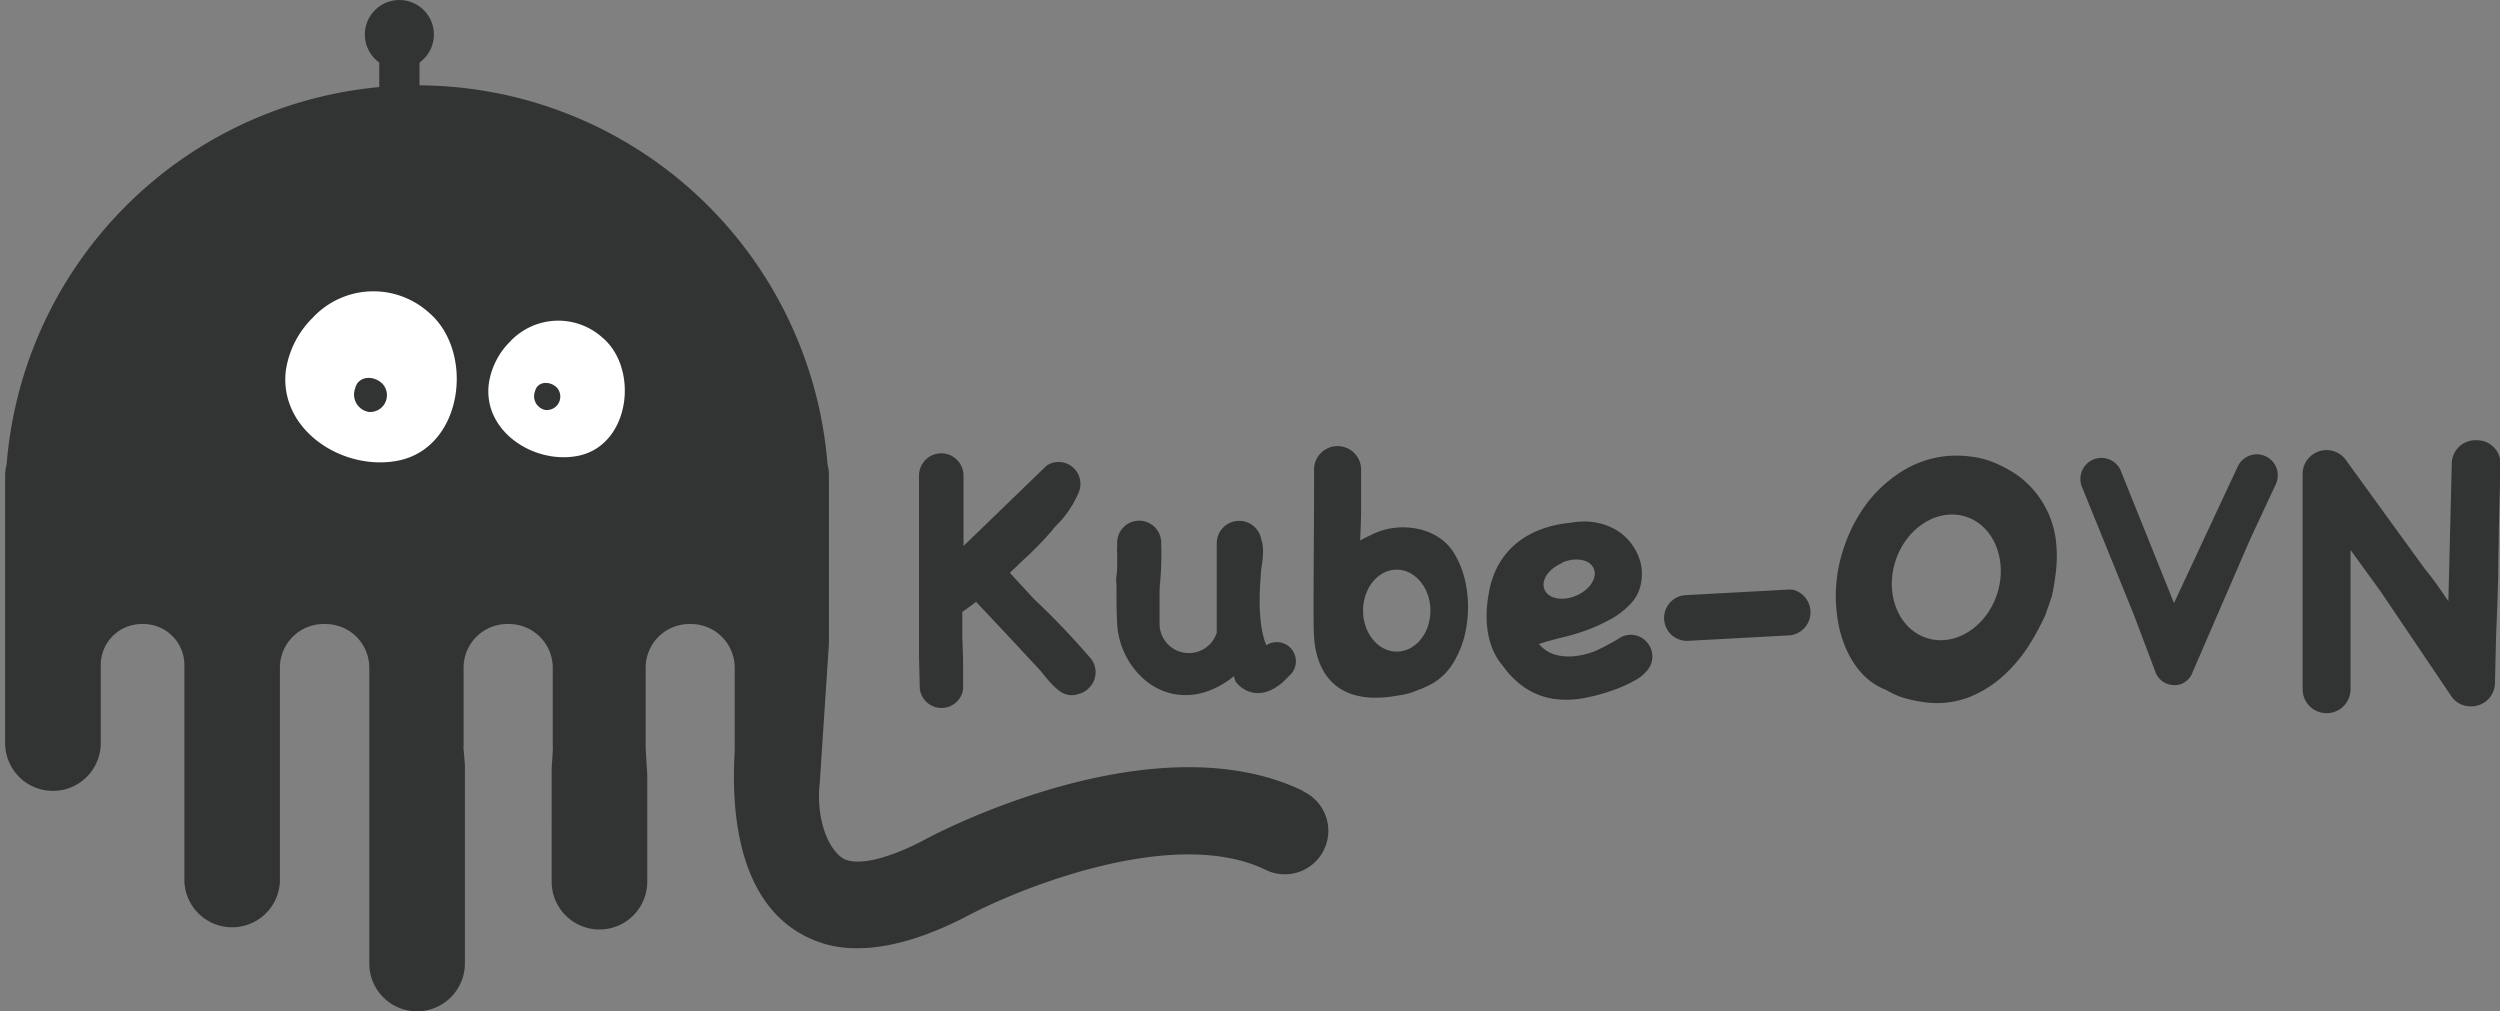 <svg id="图层_1" data-name="图层 1" xmlns="http://www.w3.org/2000/svg" viewBox="0 0 248.39 100.48"><rect x="0" y="0" width="248.39" height="100.48" fill="#808080" stroke="none"/><defs><style>.cls-1{fill:#323333;}.cls-2{fill:#fff;}</style></defs><title>画板 1 副本</title><path class="cls-1" d="M129.42,78.56c-15-7.2-36.95,4.5-37.79,5-3.79,1.95-6.81,2.56-8.06,1.6s-2.19-3.28-2.2-6h0l0-.24a8.55,8.55,0,0,1,.07-1l.92-14V47.24a4.56,4.56,0,0,0-.14-1.11,40.91,40.91,0,0,0-81.56,0,4.56,4.56,0,0,0-.15,1.1v26.6a4.75,4.75,0,0,0,9.5,0V66.11A4.07,4.07,0,0,1,14.08,62h.17a4.07,4.07,0,0,1,4.07,4.07h0V87.6a4.75,4.75,0,0,0,9.49,0V66.38A4.34,4.34,0,0,1,32.15,62h.2a4.34,4.34,0,0,1,4.34,4.34V95.74a4.75,4.75,0,0,0,4.75,4.74h0a4.76,4.76,0,0,0,4.75-4.74V76s-.1-1.29-.13-1.52,0-.26,0-.4V66.38A4.34,4.34,0,0,1,50.38,62h.2a4.35,4.35,0,0,1,4.34,4.34V74.1a3.25,3.25,0,0,1,0,.44c0,.19-.11,1.78-.11,1.78V87.6a4.75,4.75,0,0,0,9.5,0V77s-.16-2.5-.16-2.89V66.38A4.34,4.34,0,0,1,68.46,62h.19A4.35,4.35,0,0,1,73,66.38V74l0,.38c0,.07,0,.15,0,.22v0c-.35,5.8.3,13.51,5.38,17.39a10.92,10.92,0,0,0,6.83,2.22q4.57,0,10.51-3c5.23-2.84,20.81-9.23,30-4.8a4.32,4.32,0,0,0,3.87-7.73l-.13-.07Z"/><path class="cls-2" d="M28.41,36.73c-.78,6.05,5.81,10.21,11.32,9,6.34-1.43,7.43-10.86,2.84-14.71a8.24,8.24,0,0,0-11.51.56,9.26,9.26,0,0,0-2.65,5.17Z"/><path class="cls-1" d="M36.49,40.91A1.67,1.67,0,0,0,38,38.13c-.88-.88-2.42-.79-2.71.45a1.75,1.75,0,0,0,1.26,2.33Z"/><path class="cls-2" d="M48.57,38.1c-.63,4.82,4.63,8.13,9,7.16,5.06-1.14,5.93-8.67,2.26-11.74a6.56,6.56,0,0,0-9.18.45A7.39,7.39,0,0,0,48.57,38.1Z"/><path class="cls-1" d="M54.16,40.73a1.34,1.34,0,0,0,1.17-2.22c-.71-.7-1.94-.63-2.17.36A1.39,1.39,0,0,0,54.16,40.73Z"/><path class="cls-1" d="M39.68,3.68h0a2,2,0,0,1,2,2v5.68a2,2,0,0,1-2,2h0a2,2,0,0,1-2-2V5.67A2,2,0,0,1,39.68,3.68Z"/><circle class="cls-1" cx="39.68" cy="3.43" r="3.43"/><path class="cls-1" d="M179.87,60.8v-.21a2.29,2.29,0,0,0-1.75-2l-.12,0a2.19,2.19,0,0,0-.51,0l-10,.54a2.27,2.27,0,1,0,.24,4.54l10-.54a2.28,2.28,0,0,0,2.15-2.19A.22.22,0,0,0,179.87,60.8Z"/><path class="cls-1" d="M145.71,58.45a9.45,9.45,0,0,0-1.17-3.38A5,5,0,0,0,143,53.43a6,6,0,0,0-2.06-.87,7.45,7.45,0,0,0-2.26-.13,6.85,6.85,0,0,0-2.17.58c-.24.12-.47.24-.7.34s-.45.23-.67.35q.07-1.59.09-2.67c0-.73,0-1.36,0-1.9,0-.22,0-.43,0-.62v-2a2.34,2.34,0,0,0-4.67,0v2.06c0,4.13-.11,13.94,0,14.65l0,.08c.15,2.35,1.27,6.78,7.68,5.91h0l.82-.13a6.62,6.62,0,0,0,1.8-.51c.3-.11.6-.23.89-.37a5.85,5.85,0,0,0,2.69-2.42,9.85,9.85,0,0,0,1.26-3.52A12,12,0,0,0,145.71,58.45Zm-6.94,6.29c-1.84,0-3.34-1.82-3.34-4.07s1.5-4.07,3.34-4.07,3.35,1.82,3.35,4.07S140.63,64.74,138.77,64.74Z"/><path class="cls-1" d="M163.78,64a2.11,2.11,0,0,0-2.58-.76h0a2.21,2.21,0,0,0-.34.18l-.18.12a22.21,22.21,0,0,1-2.27,1.18,7.8,7.8,0,0,1-1.77.45,5.38,5.38,0,0,1-2-.09,3.32,3.32,0,0,1-1.74-1.1c.75-.24,1.53-.45,2.33-.65a22.15,22.15,0,0,0,2.37-.7,18.39,18.39,0,0,0,2.23-1,7.74,7.74,0,0,0,2-1.46A4,4,0,0,0,163,58.16a4.93,4.93,0,0,0,0-2.26,5.5,5.5,0,0,0-1.07-2.08A5.27,5.27,0,0,0,160,52.36a6.28,6.28,0,0,0-3-.53c-.33,0-.67.06-1,.11h0c-5,.52-7,3.38-7.71,5.54h0a8.44,8.44,0,0,0-.36,1.42c-.34,1.8-.56,5,1.39,7.26a8.56,8.56,0,0,0,2.22,2.19,7,7,0,0,0,2.6,1.05,9.31,9.31,0,0,0,3,0,18.54,18.54,0,0,0,3.36-.91,12.55,12.55,0,0,0,1.55-.68l.23-.13h0a3.85,3.85,0,0,0,1.38-1.07h0A2.12,2.12,0,0,0,163.78,64Zm-8.58-8.1c1.35-.58,2.76-.32,3.15.59s-.39,2.11-1.74,2.69-2.76.32-3.15-.59S153.85,56.52,155.2,55.94Z"/><path class="cls-1" d="M122.78,67.75h0s1.81,2.51,4.71,0l.77-.77a1.9,1.9,0,0,0-2.46-2.86c0-.14-.11-.29-.15-.44a10.79,10.79,0,0,1-.41-2.17,16.78,16.78,0,0,1-.08-2.24c0-.75.06-1.46.11-2.13,0-.36.07-.75.13-1.18a8.52,8.52,0,0,0,.09-1.24,3.85,3.85,0,0,0-.18-1.16l0,0a2.23,2.23,0,0,0-4.42.45v6.23h0c0,1,0,2,0,2.63a2.91,2.91,0,0,1-5.68-.9V58.81a10.34,10.34,0,0,1,.07-1.11,30.81,30.81,0,0,0,.09-3.72.68.68,0,0,0,0-.14A2.17,2.17,0,1,0,111,54h0v.24a4.74,4.74,0,0,0,0,.84c0,.3,0,.61,0,.92s0,.8-.07,1.18,0,.75,0,1.13c0,1.11,0,2.28.06,3.51a7.88,7.88,0,0,0,.88,3.36,7.8,7.8,0,0,0,2.13,2.58,6.28,6.28,0,0,0,2.71,1.21,6.41,6.41,0,0,0,3-.2,8.49,8.49,0,0,0,2.87-1.58Z"/><path class="cls-1" d="M204.24,53.49a9.41,9.41,0,0,0-3.89-6.34,13.63,13.63,0,0,0-1.79-1,9,9,0,0,0-2.47-.75,11.63,11.63,0,0,0-2.57-.1A10.32,10.32,0,0,0,189,46.81a13.27,13.27,0,0,0-3.5,3.18,15.46,15.46,0,0,0-2.25,4.27,15.07,15.07,0,0,0-.85,4.71,15.37,15.37,0,0,0,.22,2.79,11.16,11.16,0,0,0,.84,2.78A8.63,8.63,0,0,0,185,66.92a6.45,6.45,0,0,0,2.4,1.63,8.23,8.23,0,0,0,1.65.76,14.44,14.44,0,0,0,2.37.49,8.9,8.9,0,0,0,4.24-.54,11.15,11.15,0,0,0,3.41-2.14,14.86,14.86,0,0,0,2.65-3.21,25.53,25.53,0,0,0,1.49-2.78l.64-1.84a22.59,22.59,0,0,0,.41-2.44A13.49,13.49,0,0,0,204.24,53.49ZM198.43,59c-1.09,3.33-4.21,5.29-7,4.39s-4.18-4.34-3.1-7.66,4.21-5.29,7-4.39S199.5,55.69,198.43,59Z"/><path class="cls-1" d="M225.12,45.34a2.09,2.09,0,0,0-2.78,1h0L216,59.92l-5.23-13a2.09,2.09,0,1,0-3.87,1.56L212,61.05l2.11,5.59a1.45,1.45,0,0,0,.11.29h0A2,2,0,0,0,216,68.07h.15a2,2,0,0,0,.59-.12,1.92,1.92,0,0,0,.46-.27,2,2,0,0,0,.69-1l.15-.34,5.52-12.75,2.57-5.51A2.09,2.09,0,0,0,225.12,45.34Z"/><path class="cls-1" d="M246.12,43.74H246a2.34,2.34,0,0,0-2.4,2.27l-.34,13.72c-.52-.74-1-1.49-1.58-2.24l-.2-.27-.57-.71L233,45.6h0a2.37,2.37,0,0,0-3.34-.35,2.34,2.34,0,0,0-.88,1.85V68.48a2.38,2.38,0,0,0,4.76,0V54.64l3,4.14,6.93,10.27h0a2.32,2.32,0,0,0,1.93,1.13h.1a2.35,2.35,0,0,0,2.39-2.27l.11-4.69q.13-3,.21-5.93c0-1.65.06-3.3.07-4.95l.16-6.21A2.33,2.33,0,0,0,246.12,43.74Z"/><path class="cls-1" d="M108.23,65.26a76.39,76.39,0,0,0-5.43-5.68c-.23-.23-.47-.5-.7-.75l-1.77-1.92c.84-.78,1.4-1.33,1.4-1.33.51-.46,1-.94,1.48-1.43s.94-1,1.38-1.52l.27-.33h0A10,10,0,0,0,107.14,49,2.17,2.17,0,0,0,104,46.25l-8.27,8c0-1,0-2,0-3v-4a2.21,2.21,0,0,0-4.42,0v3.43q0,1.14,0,2.1c0,.64,0,1,0,1.08v7.55c0,.14,0,.54,0,1.17s0,1.33,0,2.08c0,.22,0,.44,0,.66h0l.07,2.83v.19h0a2.17,2.17,0,0,0,4.31.15V66c0-1-.06-1.91-.08-2.86l0-2.34c.44-.3.9-.65,1.37-1l2.78,2.95,3.36,3.61a6.18,6.18,0,0,1,.43.49l.52.64c.18.21.38.42.58.63a7.45,7.45,0,0,0,.6.52,2,2,0,0,0,1.32.43,2.1,2.1,0,0,0,.65-.14,2,2,0,0,0,.94-.54A2.19,2.19,0,0,0,108.23,65.26Z"/></svg>